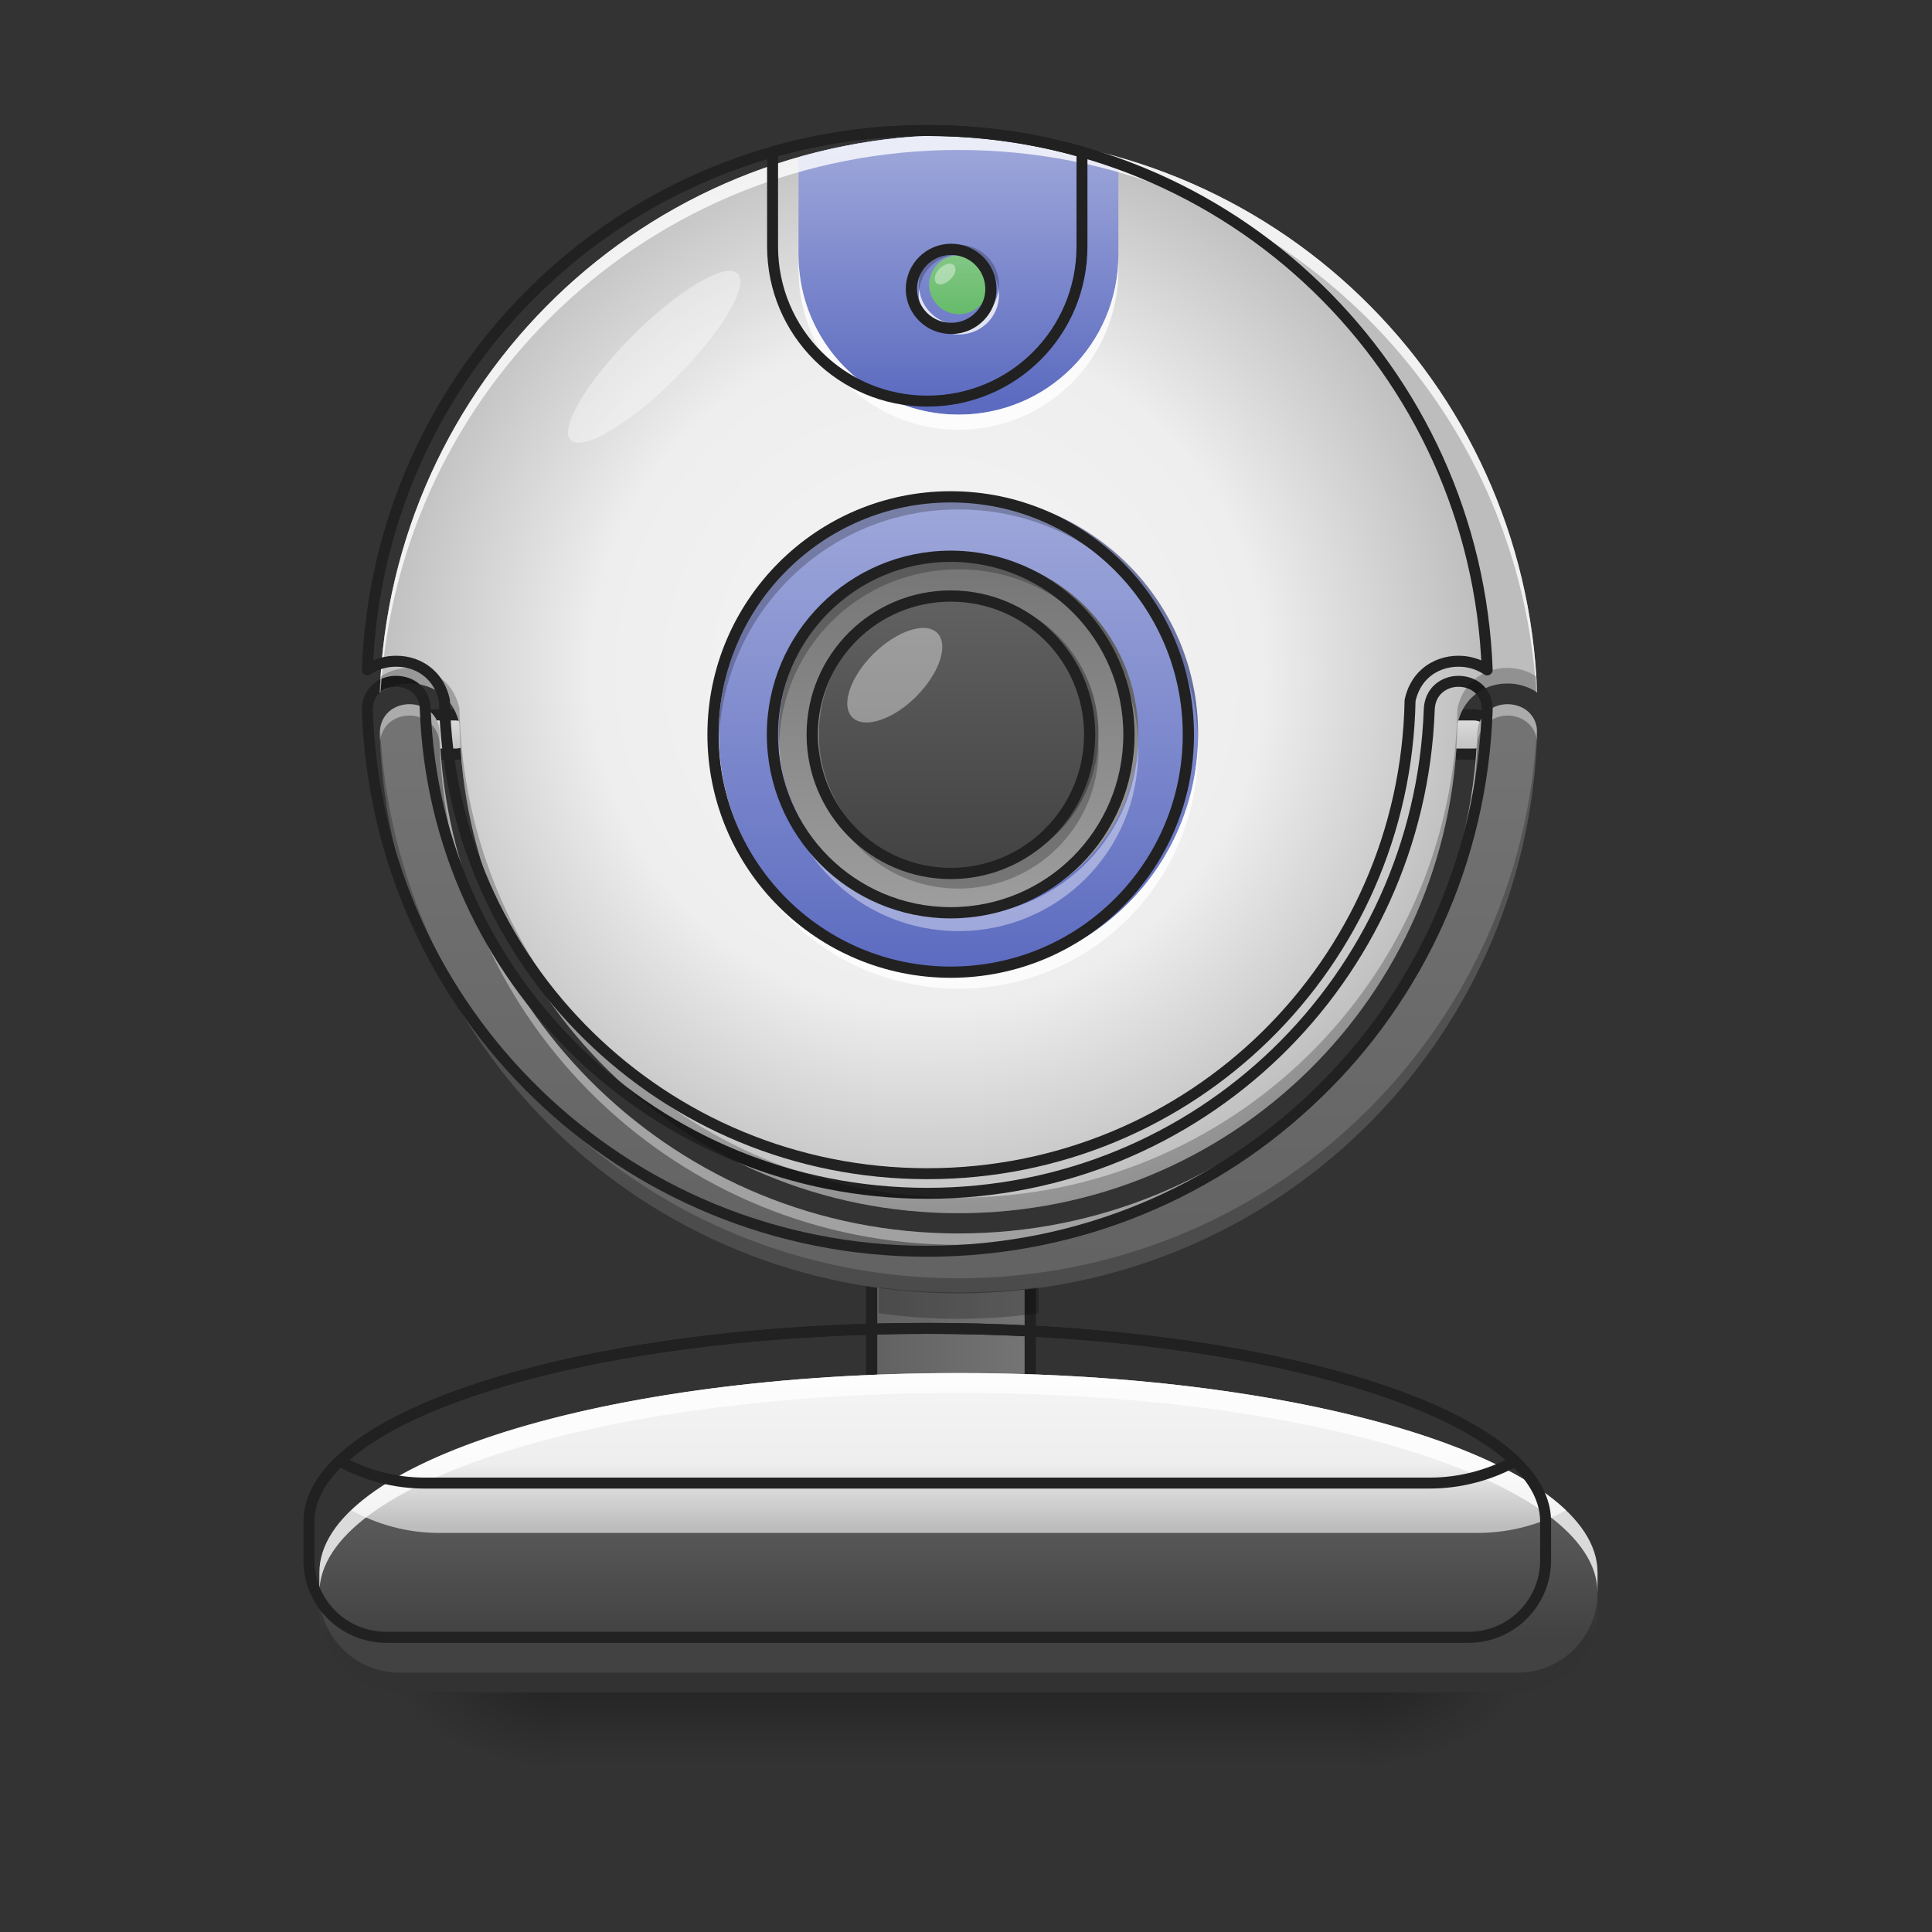 <?xml version="1.0" encoding="UTF-8"?>
<svg xmlns="http://www.w3.org/2000/svg" xmlns:xlink="http://www.w3.org/1999/xlink" width="16px" height="16px" viewBox="0 0 16 16" version="1.1">
<rect x="0" y="0" width="16" height="16" fill="#333333" stroke="none"/>
<defs>
<linearGradient id="linear0" gradientUnits="userSpaceOnUse" x1="119.062" y1="-15.208" x2="119.062" y2="-25.792" >
<stop offset="0" style="stop-color:rgb(74.118%,74.118%,74.118%);stop-opacity:1;"/>
<stop offset="1" style="stop-color:rgb(87.843%,87.843%,87.843%);stop-opacity:1;"/>
</linearGradient>
<linearGradient id="linear1" gradientUnits="userSpaceOnUse" x1="254" y1="233.5" x2="254" y2="254.667" gradientTransform="matrix(0.031,0,0,0.031,-0,6.719)">
<stop offset="0" style="stop-color:rgb(0%,0%,0%);stop-opacity:0.275;"/>
<stop offset="1" style="stop-color:rgb(0%,0%,0%);stop-opacity:0;"/>
</linearGradient>
<radialGradient id="radial0" gradientUnits="userSpaceOnUse" cx="450.909" cy="189.579" fx="450.909" fy="189.579" r="21.167" gradientTransform="matrix(0,-0.039,-0.07,-0,24.412,31.798)">
<stop offset="0" style="stop-color:rgb(0%,0%,0%);stop-opacity:0.314;"/>
<stop offset="0.222" style="stop-color:rgb(0%,0%,0%);stop-opacity:0.275;"/>
<stop offset="1" style="stop-color:rgb(0%,0%,0%);stop-opacity:0;"/>
</radialGradient>
<radialGradient id="radial1" gradientUnits="userSpaceOnUse" cx="450.909" cy="189.579" fx="450.909" fy="189.579" r="21.167" gradientTransform="matrix(-0,0.039,0.07,0,-8.535,-3.764)">
<stop offset="0" style="stop-color:rgb(0%,0%,0%);stop-opacity:0.314;"/>
<stop offset="0.222" style="stop-color:rgb(0%,0%,0%);stop-opacity:0.275;"/>
<stop offset="1" style="stop-color:rgb(0%,0%,0%);stop-opacity:0;"/>
</radialGradient>
<radialGradient id="radial2" gradientUnits="userSpaceOnUse" cx="450.909" cy="189.579" fx="450.909" fy="189.579" r="21.167" gradientTransform="matrix(-0,-0.039,0.07,-0,-8.535,31.798)">
<stop offset="0" style="stop-color:rgb(0%,0%,0%);stop-opacity:0.314;"/>
<stop offset="0.222" style="stop-color:rgb(0%,0%,0%);stop-opacity:0.275;"/>
<stop offset="1" style="stop-color:rgb(0%,0%,0%);stop-opacity:0;"/>
</radialGradient>
<radialGradient id="radial3" gradientUnits="userSpaceOnUse" cx="450.909" cy="189.579" fx="450.909" fy="189.579" r="21.167" gradientTransform="matrix(0,0.039,-0.07,0,24.412,-3.764)">
<stop offset="0" style="stop-color:rgb(0%,0%,0%);stop-opacity:0.314;"/>
<stop offset="0.222" style="stop-color:rgb(0%,0%,0%);stop-opacity:0.275;"/>
<stop offset="1" style="stop-color:rgb(0%,0%,0%);stop-opacity:0;"/>
</radialGradient>
<linearGradient id="linear2" gradientUnits="userSpaceOnUse" x1="232.833" y1="143.542" x2="275.167" y2="143.542" >
<stop offset="0" style="stop-color:rgb(38.039%,38.039%,38.039%);stop-opacity:1;"/>
<stop offset="1" style="stop-color:rgb(45.882%,45.882%,45.882%);stop-opacity:1;"/>
</linearGradient>
<linearGradient id="linear3" gradientUnits="userSpaceOnUse" x1="1040" y1="1695.118" x2="1040" y2="1535.118" gradientTransform="matrix(0.008,0,0,0.008,0,0)">
<stop offset="0" style="stop-color:rgb(25.882%,25.882%,25.882%);stop-opacity:1;"/>
<stop offset="1" style="stop-color:rgb(38.039%,38.039%,38.039%);stop-opacity:1;"/>
</linearGradient>
<linearGradient id="linear4" gradientUnits="userSpaceOnUse" x1="119.062" y1="-15.208" x2="119.062" y2="-25.792" >
<stop offset="0" style="stop-color:rgb(74.118%,74.118%,74.118%);stop-opacity:1;"/>
<stop offset="1" style="stop-color:rgb(87.843%,87.843%,87.843%);stop-opacity:1;"/>
</linearGradient>
<linearGradient id="linear5" gradientUnits="userSpaceOnUse" x1="960" y1="1375.118" x2="960" y2="695.118" gradientTransform="matrix(0.008,0,0,0.008,0,0)">
<stop offset="0" style="stop-color:rgb(38.039%,38.039%,38.039%);stop-opacity:1;"/>
<stop offset="1" style="stop-color:rgb(45.882%,45.882%,45.882%);stop-opacity:1;"/>
</linearGradient>
<radialGradient id="radial4" gradientUnits="userSpaceOnUse" cx="960" cy="699.546" fx="960" fy="699.546" r="579.602" gradientTransform="matrix(0.008,0,0,0.008,0,-0.041)">
<stop offset="0" style="stop-color:rgb(96.078%,96.078%,96.078%);stop-opacity:1;"/>
<stop offset="0.6" style="stop-color:rgb(93.333%,93.333%,93.333%);stop-opacity:1;"/>
<stop offset="1" style="stop-color:rgb(74.118%,74.118%,74.118%);stop-opacity:1;"/>
</radialGradient>
<linearGradient id="linear6" gradientUnits="userSpaceOnUse" x1="264.583" y1="-84" x2="264.583" y2="43" gradientTransform="matrix(0.031,0,0,0.031,0,6.719)">
<stop offset="0" style="stop-color:rgb(62.353%,65.882%,85.49%);stop-opacity:1;"/>
<stop offset="1" style="stop-color:rgb(36.078%,41.961%,75.294%);stop-opacity:1;"/>
</linearGradient>
<linearGradient id="linear7" gradientUnits="userSpaceOnUse" x1="275.167" y1="148.833" x2="275.167" y2="191.167" gradientTransform="matrix(0.031,0,0,0.031,0,6.719)">
<stop offset="0" style="stop-color:rgb(96.078%,96.078%,96.078%);stop-opacity:1;"/>
<stop offset="0.6" style="stop-color:rgb(93.333%,93.333%,93.333%);stop-opacity:1;"/>
<stop offset="1" style="stop-color:rgb(74.118%,74.118%,74.118%);stop-opacity:1;"/>
</linearGradient>
<linearGradient id="linear8" gradientUnits="userSpaceOnUse" x1="960" y1="145.118" x2="960" y2="415.118" gradientTransform="matrix(0.008,0,0,0.008,0,0)">
<stop offset="0" style="stop-color:rgb(62.353%,65.882%,85.49%);stop-opacity:1;"/>
<stop offset="1" style="stop-color:rgb(36.078%,41.961%,75.294%);stop-opacity:1;"/>
</linearGradient>
<linearGradient id="linear9" gradientUnits="userSpaceOnUse" x1="259.292" y1="-68.125" x2="259.292" y2="27.125" gradientTransform="matrix(0.031,0,0,0.031,0,6.719)">
<stop offset="0" style="stop-color:rgb(45.882%,45.882%,45.882%);stop-opacity:1;"/>
<stop offset="1" style="stop-color:rgb(61.961%,61.961%,61.961%);stop-opacity:1;"/>
</linearGradient>
<linearGradient id="linear10" gradientUnits="userSpaceOnUse" x1="254" y1="27.125" x2="254" y2="-68.125" gradientTransform="matrix(0.024,0,0,0.024,1.764,6.577)">
<stop offset="0" style="stop-color:rgb(25.882%,25.882%,25.882%);stop-opacity:1;"/>
<stop offset="1" style="stop-color:rgb(38.039%,38.039%,38.039%);stop-opacity:1;"/>
</linearGradient>
<linearGradient id="linear11" gradientUnits="userSpaceOnUse" x1="169.333" y1="-15.208" x2="169.333" y2="-25.792" gradientTransform="matrix(0.046,0,0,0.046,0.087,3.308)">
<stop offset="0" style="stop-color:rgb(40%,73.333%,41.569%);stop-opacity:1;"/>
<stop offset="1" style="stop-color:rgb(50.588%,78.039%,51.765%);stop-opacity:1;"/>
</linearGradient>
</defs>
<g id="surface1">
<path style="fill-rule:nonzero;fill:url(#linear0);stroke-width:3;stroke-linecap:round;stroke-linejoin:round;stroke:rgb(12.941%,12.941%,12.941%);stroke-opacity:1;stroke-miterlimit:4;" d="M 116.463 -25.768 L 121.713 -25.768 C 124.587 -25.768 126.962 -23.393 126.962 -20.519 C 126.962 -17.519 124.587 -15.269 121.713 -15.269 L 116.463 -15.269 C 113.463 -15.269 111.089 -17.519 111.089 -20.519 C 111.089 -23.393 113.463 -25.768 116.463 -25.768 Z M 116.463 -25.768 " transform="matrix(0.031,0,0,0.031,8.434,6.719)"/>
<path style=" stroke:none;fill-rule:nonzero;fill:url(#linear1);" d="M 4.629 14.016 L 11.246 14.016 L 11.246 14.68 L 4.629 14.68 Z M 4.629 14.016 "/>
<path style=" stroke:none;fill-rule:nonzero;fill:url(#radial0);" d="M 11.246 14.016 L 12.57 14.016 L 12.57 13.355 L 11.246 13.355 Z M 11.246 14.016 "/>
<path style=" stroke:none;fill-rule:nonzero;fill:url(#radial1);" d="M 4.629 14.016 L 3.309 14.016 L 3.309 14.68 L 4.629 14.68 Z M 4.629 14.016 "/>
<path style=" stroke:none;fill-rule:nonzero;fill:url(#radial2);" d="M 4.629 14.016 L 3.309 14.016 L 3.309 13.355 L 4.629 13.355 Z M 4.629 14.016 "/>
<path style=" stroke:none;fill-rule:nonzero;fill:url(#radial3);" d="M 11.246 14.016 L 12.57 14.016 L 12.57 14.68 L 11.246 14.68 Z M 11.246 14.016 "/>
<path style="fill-rule:nonzero;fill:url(#linear2);stroke-width:3;stroke-linecap:round;stroke-linejoin:round;stroke:rgb(12.941%,12.941%,12.941%);stroke-opacity:1;stroke-miterlimit:4;" d="M 243.477 117.093 L 264.6 117.093 C 270.474 117.093 275.224 121.843 275.224 127.717 L 275.224 159.464 C 275.224 165.214 270.474 169.963 264.6 169.963 L 243.477 169.963 C 237.602 169.963 232.853 165.214 232.853 159.464 L 232.853 127.717 C 232.853 121.843 237.602 117.093 243.477 117.093 Z M 243.477 117.093 " transform="matrix(0.031,0,0,0.031,0,6.719)"/>
<path style=" stroke:none;fill-rule:nonzero;fill:url(#linear3);" d="M 7.938 11.371 C 5.008 11.371 2.645 12.109 2.645 13.023 L 2.645 13.355 C 2.645 13.723 2.941 14.016 3.309 14.016 L 12.57 14.016 C 12.934 14.016 13.23 13.723 13.23 13.355 L 13.23 13.023 C 13.23 12.109 10.871 11.371 7.938 11.371 Z M 7.938 11.371 "/>
<path style="fill-rule:nonzero;fill:url(#linear4);stroke-width:3;stroke-linecap:round;stroke-linejoin:round;stroke:rgb(12.941%,12.941%,12.941%);stroke-opacity:1;stroke-miterlimit:4;" d="M 116.364 -25.768 L 121.738 -25.768 C 124.613 -25.768 126.988 -23.393 126.988 -20.519 C 126.988 -17.519 124.613 -15.269 121.738 -15.269 L 116.364 -15.269 C 113.489 -15.269 111.114 -17.519 111.114 -20.519 C 111.114 -23.393 113.489 -25.768 116.364 -25.768 Z M 116.364 -25.768 " transform="matrix(0.031,0,0,0.031,0,6.719)"/>
<path style=" stroke:none;fill-rule:nonzero;fill:url(#linear5);" d="M 3.391 5.832 C 3.266 5.832 3.145 5.914 3.145 6.078 C 3.23 8.66 5.336 10.711 7.938 10.711 C 10.539 10.711 12.645 8.66 12.73 6.078 C 12.734 5.914 12.609 5.832 12.484 5.832 C 12.363 5.832 12.238 5.914 12.234 6.078 C 12.148 8.383 10.266 10.215 7.938 10.215 C 5.613 10.215 3.727 8.383 3.641 6.078 C 3.641 5.914 3.516 5.832 3.391 5.832 Z M 3.391 5.832 "/>
<path style=" stroke:none;fill-rule:nonzero;fill:url(#radial4);" d="M 7.938 1.117 C 5.34 1.117 3.238 3.16 3.145 5.734 C 3.219 5.684 3.305 5.66 3.391 5.66 C 3.492 5.66 3.594 5.691 3.676 5.766 C 3.738 5.82 3.785 5.902 3.805 5.996 C 3.848 8.25 5.676 10.047 7.938 10.047 C 10.199 10.047 12.027 8.25 12.07 5.996 C 12.09 5.902 12.137 5.82 12.199 5.766 C 12.281 5.691 12.387 5.66 12.484 5.66 C 12.57 5.66 12.656 5.684 12.73 5.734 C 12.637 3.16 10.535 1.117 7.938 1.117 Z M 7.938 1.117 "/>
<path style=" stroke:none;fill-rule:nonzero;fill:url(#linear6);" d="M 7.938 4.094 C 9.035 4.094 9.922 4.984 9.922 6.078 C 9.922 7.176 9.035 8.062 7.938 8.062 C 6.844 8.062 5.953 7.176 5.953 6.078 C 5.953 4.984 6.844 4.094 7.938 4.094 Z M 7.938 4.094 "/>
<path style=" stroke:none;fill-rule:nonzero;fill:rgb(36.863%,36.863%,36.863%);fill-opacity:1;" d="M 7.941 2.027 C 8.125 2.027 8.273 2.176 8.273 2.359 C 8.273 2.539 8.125 2.688 7.941 2.688 C 7.758 2.688 7.609 2.539 7.609 2.359 C 7.609 2.176 7.758 2.027 7.941 2.027 Z M 7.941 2.027 "/>
<path style=" stroke:none;fill-rule:nonzero;fill:url(#linear7);" d="M 7.938 11.371 C 5.586 11.371 3.602 11.848 2.91 12.508 C 3.125 12.625 3.371 12.695 3.637 12.695 L 12.238 12.695 C 12.504 12.695 12.754 12.625 12.969 12.508 C 12.277 11.848 10.293 11.371 7.938 11.371 Z M 7.938 11.371 "/>
<path style=" stroke:none;fill-rule:nonzero;fill:rgb(100%,100%,100%);fill-opacity:0.784;" d="M 7.938 11.371 C 5.008 11.371 2.645 12.109 2.645 13.023 L 2.645 13.191 C 2.645 12.273 5.008 11.535 7.938 11.535 C 10.871 11.535 13.23 12.273 13.23 13.191 L 13.23 13.023 C 13.23 12.109 10.871 11.371 7.938 11.371 Z M 7.938 11.371 "/>
<path style=" stroke:none;fill-rule:nonzero;fill:rgb(0%,0%,0%);fill-opacity:0.235;" d="M 2.645 13.191 L 2.645 13.355 C 2.645 13.723 2.941 14.016 3.309 14.016 L 12.57 14.016 C 12.934 14.016 13.23 13.723 13.23 13.355 L 13.23 13.191 C 13.23 13.555 12.934 13.852 12.57 13.852 L 3.309 13.852 C 2.941 13.852 2.645 13.555 2.645 13.191 Z M 2.645 13.191 "/>
<path style="fill:none;stroke-width:11.339;stroke-linecap:round;stroke-linejoin:round;stroke:rgb(12.941%,12.941%,12.941%);stroke-opacity:1;stroke-miterlimit:4;" d="M 959.908 1375.144 C 605.611 1375.144 319.812 1464.427 319.812 1574.968 L 319.812 1615.121 C 319.812 1659.527 355.714 1694.956 400.119 1694.956 L 1520.17 1694.956 C 1564.103 1694.956 1600.005 1659.527 1600.005 1615.121 L 1600.005 1574.968 C 1600.005 1464.427 1314.678 1375.144 959.908 1375.144 Z M 959.908 1375.144 " transform="matrix(0.008,0,0,0.008,0,0)"/>
<path style=" stroke:none;fill-rule:nonzero;fill:rgb(0%,0%,0%);fill-opacity:0.235;" d="M 7.281 10.66 C 7.277 10.676 7.277 10.691 7.277 10.711 L 7.277 10.875 C 7.492 10.906 7.715 10.922 7.938 10.922 C 8.164 10.922 8.383 10.906 8.602 10.875 L 8.602 10.711 C 8.602 10.691 8.598 10.676 8.598 10.66 C 8.383 10.691 8.16 10.703 7.938 10.703 C 7.715 10.703 7.496 10.691 7.281 10.66 Z M 7.281 10.66 "/>
<path style=" stroke:none;fill-rule:nonzero;fill:rgb(100%,100%,100%);fill-opacity:0.392;" d="M 3.391 5.832 C 3.266 5.832 3.145 5.914 3.145 6.078 C 3.145 6.098 3.148 6.117 3.148 6.137 C 3.164 5.996 3.277 5.926 3.391 5.926 C 3.516 5.926 3.641 6.012 3.641 6.176 C 3.727 8.48 5.613 10.309 7.938 10.309 C 10.266 10.309 12.148 8.48 12.234 6.176 C 12.238 6.012 12.363 5.926 12.484 5.926 C 12.598 5.926 12.711 5.996 12.73 6.137 C 12.73 6.117 12.73 6.098 12.73 6.078 C 12.734 5.914 12.609 5.832 12.484 5.832 C 12.363 5.832 12.238 5.914 12.234 6.078 C 12.148 8.383 10.266 10.215 7.938 10.215 C 5.613 10.215 3.727 8.383 3.641 6.078 C 3.641 5.914 3.516 5.832 3.391 5.832 Z M 3.391 5.832 "/>
<path style=" stroke:none;fill-rule:nonzero;fill:rgb(0%,0%,0%);fill-opacity:0.235;" d="M 12.727 6.031 C 12.605 8.578 10.516 10.586 7.938 10.586 C 5.363 10.586 3.273 8.578 3.148 6.031 C 3.145 6.047 3.145 6.062 3.145 6.078 C 3.23 8.66 5.336 10.711 7.938 10.711 C 10.539 10.711 12.645 8.66 12.73 6.078 C 12.73 6.062 12.73 6.047 12.727 6.031 Z M 12.727 6.031 "/>
<path style="fill:none;stroke-width:11.339;stroke-linecap:round;stroke-linejoin:round;stroke:rgb(12.941%,12.941%,12.941%);stroke-opacity:1;stroke-miterlimit:4;" d="M 410.04 705.287 C 394.923 705.287 380.279 715.207 380.279 735.048 C 390.671 1047.302 645.293 1295.309 959.908 1295.309 C 1274.524 1295.309 1529.145 1047.302 1539.538 735.048 C 1540.01 715.207 1524.894 705.287 1509.777 705.287 C 1495.133 705.287 1480.016 715.207 1479.544 735.048 C 1469.151 1013.762 1241.456 1235.315 959.908 1235.315 C 678.833 1235.315 450.666 1013.762 440.273 735.048 C 440.273 715.207 425.156 705.287 410.04 705.287 Z M 410.04 705.287 " transform="matrix(0.008,0,0,0.008,0,0)"/>
<path style=" stroke:none;fill-rule:nonzero;fill:url(#linear8);" d="M 7.938 1.117 C 7.48 1.117 7.035 1.18 6.613 1.301 L 6.613 2.109 C 6.613 2.844 7.207 3.434 7.938 3.434 C 8.672 3.434 9.262 2.844 9.262 2.109 L 9.262 1.301 C 8.84 1.18 8.398 1.117 7.938 1.117 Z M 7.938 1.117 "/>
<path style=" stroke:none;fill-rule:nonzero;fill:rgb(100%,100%,100%);fill-opacity:0.784;" d="M 7.938 1.117 C 5.34 1.117 3.238 3.16 3.145 5.734 C 3.148 5.734 3.148 5.73 3.152 5.73 C 3.309 3.219 5.383 1.242 7.938 1.242 C 10.492 1.242 12.566 3.219 12.723 5.73 C 12.727 5.73 12.73 5.734 12.73 5.734 C 12.637 3.16 10.535 1.117 7.938 1.117 Z M 7.938 1.117 "/>
<path style=" stroke:none;fill-rule:nonzero;fill:rgb(0%,0%,0%);fill-opacity:0.235;" d="M 3.391 5.531 C 3.309 5.531 3.227 5.555 3.152 5.602 C 3.148 5.645 3.148 5.691 3.145 5.734 C 3.219 5.684 3.305 5.66 3.391 5.66 C 3.492 5.66 3.594 5.691 3.676 5.766 C 3.738 5.82 3.785 5.902 3.805 5.996 C 3.848 8.25 5.676 10.047 7.938 10.047 C 10.199 10.047 12.027 8.25 12.07 5.996 C 12.09 5.902 12.137 5.82 12.199 5.766 C 12.281 5.691 12.387 5.66 12.484 5.66 C 12.57 5.66 12.656 5.684 12.73 5.734 C 12.73 5.691 12.727 5.645 12.723 5.602 C 12.652 5.555 12.566 5.531 12.484 5.531 C 12.387 5.531 12.281 5.562 12.199 5.637 C 12.137 5.691 12.09 5.773 12.07 5.867 C 12.027 8.121 10.199 9.918 7.938 9.918 C 5.676 9.918 3.848 8.121 3.805 5.867 C 3.785 5.773 3.738 5.691 3.676 5.637 C 3.594 5.562 3.492 5.531 3.391 5.531 Z M 3.391 5.531 "/>
<path style=" stroke:none;fill-rule:nonzero;fill:rgb(100%,100%,100%);fill-opacity:0.392;" d="M 7.938 7.711 C 7.113 7.711 6.449 7.047 6.449 6.223 C 6.449 6.203 6.449 6.184 6.453 6.16 C 6.484 6.957 7.133 7.586 7.938 7.586 C 8.742 7.586 9.395 6.957 9.426 6.16 C 9.426 6.184 9.426 6.203 9.426 6.223 C 9.426 7.047 8.762 7.711 7.938 7.711 Z M 6.781 6.16 C 6.781 6.141 6.781 6.121 6.781 6.098 C 6.781 5.457 7.297 4.941 7.938 4.941 C 8.578 4.941 9.098 5.457 9.098 6.098 C 9.098 6.121 9.094 6.141 9.094 6.16 C 9.062 5.551 8.559 5.066 7.938 5.066 C 7.316 5.066 6.812 5.551 6.781 6.16 Z M 6.781 6.16 "/>
<path style="fill:none;stroke-width:11.339;stroke-linecap:round;stroke-linejoin:round;stroke:rgb(12.941%,12.941%,12.941%);stroke-opacity:1;stroke-miterlimit:4;" d="M 959.908 135.105 C 645.765 135.105 391.616 382.168 380.279 693.477 C 389.254 687.336 399.647 684.502 410.04 684.502 C 422.322 684.502 434.604 688.281 444.525 697.256 C 452.083 703.87 457.752 713.79 460.114 725.128 C 465.31 997.7 686.391 1215.002 959.908 1215.002 C 1233.426 1215.002 1454.507 997.7 1459.703 725.128 C 1462.065 713.79 1467.734 703.87 1475.292 697.256 C 1485.213 688.281 1497.967 684.502 1509.777 684.502 C 1520.17 684.502 1530.563 687.336 1539.538 693.477 C 1528.201 382.168 1274.052 135.105 959.908 135.105 Z M 959.908 135.105 " transform="matrix(0.008,0,0,0.008,0,0)"/>
<path style=" stroke:none;fill-rule:nonzero;fill:rgb(0%,0%,0%);fill-opacity:0.235;" d="M 7.938 4.094 C 6.84 4.094 5.953 4.98 5.953 6.078 C 5.953 6.098 5.953 6.121 5.953 6.141 C 5.988 5.07 6.859 4.219 7.938 4.219 C 9.016 4.219 9.891 5.07 9.922 6.141 C 9.922 6.121 9.922 6.098 9.922 6.078 C 9.922 4.98 9.039 4.094 7.938 4.094 Z M 7.938 4.094 "/>
<path style=" stroke:none;fill-rule:nonzero;fill:rgb(100%,100%,100%);fill-opacity:0.784;" d="M 7.938 8.188 C 6.84 8.188 5.953 7.301 5.953 6.203 C 5.953 6.184 5.953 6.16 5.953 6.141 C 5.988 7.211 6.859 8.062 7.938 8.062 C 9.016 8.062 9.891 7.211 9.922 6.141 C 9.922 6.16 9.922 6.184 9.922 6.203 C 9.922 7.301 9.039 8.188 7.938 8.188 Z M 7.938 8.188 "/>
<path style="fill:none;stroke-width:3;stroke-linecap:round;stroke-linejoin:round;stroke:rgb(12.941%,12.941%,12.941%);stroke-opacity:1;stroke-miterlimit:4;" d="M 253.976 -84.013 C 289.097 -84.013 317.47 -55.515 317.47 -20.519 C 317.47 14.603 289.097 42.975 253.976 42.975 C 218.979 42.975 190.482 14.603 190.482 -20.519 C 190.482 -55.515 218.979 -84.013 253.976 -84.013 Z M 253.976 -84.013 " transform="matrix(0.031,0,0,0.031,0,6.719)"/>
<path style=" stroke:none;fill-rule:nonzero;fill:url(#linear9);" d="M 7.938 4.59 C 7.113 4.59 6.449 5.254 6.449 6.078 C 6.449 6.902 7.113 7.566 7.938 7.566 C 8.762 7.566 9.426 6.902 9.426 6.078 C 9.426 5.254 8.762 4.59 7.938 4.59 Z M 7.938 4.922 C 8.578 4.922 9.098 5.438 9.098 6.078 C 9.098 6.719 8.578 7.238 7.938 7.238 C 7.297 7.238 6.781 6.719 6.781 6.078 C 6.781 5.438 7.297 4.922 7.938 4.922 Z M 7.938 4.922 "/>
<path style=" stroke:none;fill-rule:nonzero;fill:rgb(0%,0%,0%);fill-opacity:0.235;" d="M 7.938 4.59 C 7.113 4.59 6.449 5.254 6.449 6.078 C 6.449 6.098 6.449 6.121 6.453 6.141 C 6.484 5.344 7.133 4.715 7.938 4.715 C 8.742 4.715 9.395 5.344 9.426 6.141 C 9.426 6.121 9.426 6.098 9.426 6.078 C 9.426 5.254 8.762 4.59 7.938 4.59 Z M 6.781 6.141 C 6.781 6.16 6.781 6.184 6.781 6.203 C 6.781 6.844 7.297 7.359 7.938 7.359 C 8.578 7.359 9.098 6.844 9.098 6.203 C 9.098 6.184 9.094 6.16 9.094 6.141 C 9.062 6.754 8.559 7.238 7.938 7.238 C 7.316 7.238 6.812 6.754 6.781 6.141 Z M 6.781 6.141 "/>
<path style="fill:none;stroke-width:3;stroke-linecap:round;stroke-linejoin:round;stroke:rgb(12.941%,12.941%,12.941%);stroke-opacity:1;stroke-miterlimit:4;" d="M 253.976 -68.139 C 280.348 -68.139 301.596 -46.766 301.596 -20.519 C 301.596 5.854 280.348 27.102 253.976 27.102 C 227.728 27.102 206.355 5.854 206.355 -20.519 C 206.355 -46.766 227.728 -68.139 253.976 -68.139 Z M 253.976 -68.139 " transform="matrix(0.031,0,0,0.031,0,6.719)"/>
<path style=" stroke:none;fill-rule:nonzero;fill:url(#linear10);" d="M 7.938 4.922 C 8.578 4.922 9.098 5.438 9.098 6.078 C 9.098 6.719 8.578 7.238 7.938 7.238 C 7.301 7.238 6.781 6.719 6.781 6.078 C 6.781 5.438 7.301 4.922 7.938 4.922 Z M 7.938 4.922 "/>
<path style=" stroke:none;fill-rule:nonzero;fill:rgb(100%,100%,100%);fill-opacity:0.392;" d="M 7.234 5.414 C 7.43 5.223 7.664 5.145 7.762 5.242 C 7.859 5.34 7.781 5.574 7.586 5.77 C 7.395 5.961 7.156 6.039 7.059 5.941 C 6.961 5.844 7.039 5.609 7.234 5.414 Z M 7.234 5.414 "/>
<path style=" stroke:none;fill-rule:nonzero;fill:rgb(100%,100%,100%);fill-opacity:0.392;" d="M 5.242 2.777 C 5.621 2.398 6.012 2.168 6.109 2.266 C 6.207 2.363 5.977 2.75 5.594 3.133 C 5.211 3.512 4.824 3.742 4.727 3.645 C 4.629 3.547 4.859 3.16 5.242 2.777 Z M 5.242 2.777 "/>
<path style="fill:none;stroke-width:3;stroke-linecap:round;stroke-linejoin:round;stroke:rgb(12.941%,12.941%,12.941%);stroke-opacity:1;stroke-miterlimit:4;" d="M 253.976 -57.515 C 274.474 -57.515 291.097 -41.017 291.097 -20.519 C 291.097 -0.021 274.474 16.603 253.976 16.603 C 233.603 16.603 216.979 -0.021 216.979 -20.519 C 216.979 -41.017 233.603 -57.515 253.976 -57.515 Z M 253.976 -57.515 " transform="matrix(0.031,0,0,0.031,0,6.719)"/>
<path style=" stroke:none;fill-rule:nonzero;fill:url(#linear11);" d="M 7.941 2.113 C 8.078 2.113 8.188 2.223 8.188 2.359 C 8.188 2.492 8.078 2.602 7.941 2.602 C 7.805 2.602 7.695 2.492 7.695 2.359 C 7.695 2.223 7.805 2.113 7.941 2.113 Z M 7.941 2.113 "/>
<path style=" stroke:none;fill-rule:nonzero;fill:rgb(100%,100%,100%);fill-opacity:0.784;" d="M 7.613 2.398 C 7.609 2.414 7.609 2.426 7.609 2.441 C 7.609 2.625 7.758 2.77 7.941 2.77 C 8.125 2.77 8.273 2.625 8.273 2.441 C 8.273 2.426 8.27 2.414 8.27 2.398 C 8.25 2.562 8.109 2.688 7.941 2.688 C 7.773 2.688 7.633 2.562 7.613 2.398 Z M 7.613 2.398 "/>
<path style=" stroke:none;fill-rule:nonzero;fill:rgb(0%,0%,0%);fill-opacity:0.235;" d="M 7.613 2.398 C 7.609 2.387 7.609 2.371 7.609 2.359 C 7.609 2.176 7.758 2.027 7.941 2.027 C 8.125 2.027 8.273 2.176 8.273 2.359 C 8.273 2.371 8.27 2.387 8.27 2.398 C 8.25 2.234 8.109 2.109 7.941 2.109 C 7.773 2.109 7.633 2.234 7.613 2.398 Z M 7.613 2.398 "/>
<path style="fill:none;stroke-width:3;stroke-linecap:round;stroke-linejoin:round;stroke:rgb(12.941%,12.941%,12.941%);stroke-opacity:1;stroke-miterlimit:4;" d="M 254.101 -150.131 C 259.975 -150.131 264.725 -145.382 264.725 -139.507 C 264.725 -133.758 259.975 -129.008 254.101 -129.008 C 248.226 -129.008 243.477 -133.758 243.477 -139.507 C 243.477 -145.382 248.226 -150.131 254.101 -150.131 Z M 254.101 -150.131 " transform="matrix(0.031,0,0,0.031,0,6.719)"/>
<path style=" stroke:none;fill-rule:nonzero;fill:rgb(100%,100%,100%);fill-opacity:0.392;" d="M 7.781 2.223 C 7.824 2.184 7.875 2.172 7.898 2.195 C 7.926 2.219 7.914 2.273 7.871 2.312 C 7.832 2.355 7.777 2.367 7.754 2.344 C 7.73 2.316 7.742 2.266 7.781 2.223 Z M 7.781 2.223 "/>
<path style=" stroke:none;fill-rule:nonzero;fill:rgb(100%,100%,100%);fill-opacity:0.784;" d="M 6.613 2.113 L 6.613 2.234 C 6.613 2.969 7.207 3.559 7.938 3.559 C 8.672 3.559 9.262 2.969 9.262 2.234 L 9.262 2.113 C 9.262 2.844 8.672 3.434 7.938 3.434 C 7.207 3.434 6.613 2.844 6.613 2.113 Z M 6.613 2.113 "/>
<path style="fill:none;stroke-width:11.339;stroke-linecap:round;stroke-linejoin:round;stroke:rgb(12.941%,12.941%,12.941%);stroke-opacity:1;stroke-miterlimit:4;" d="M 959.908 135.105 C 904.638 135.105 850.785 142.664 799.766 157.308 L 799.766 255.094 C 799.766 343.904 871.57 415.236 959.908 415.236 C 1048.719 415.236 1120.051 343.904 1120.051 255.094 L 1120.051 157.308 C 1069.032 142.664 1015.651 135.105 959.908 135.105 Z M 959.908 135.105 " transform="matrix(0.008,0,0,0.008,0,0)"/>
<path style="fill:none;stroke-width:11.339;stroke-linecap:round;stroke-linejoin:round;stroke:rgb(12.941%,12.941%,12.941%);stroke-opacity:1;stroke-miterlimit:4;" d="M 959.908 1375.144 C 675.526 1375.144 435.549 1432.777 351.935 1512.612 C 377.917 1526.783 407.678 1535.287 439.801 1535.287 L 1480.016 1535.287 C 1512.139 1535.287 1542.372 1526.783 1568.354 1512.612 C 1484.74 1432.777 1244.763 1375.144 959.908 1375.144 Z M 959.908 1375.144 " transform="matrix(0.008,0,0,0.008,0,0)"/>
</g>
</svg>
